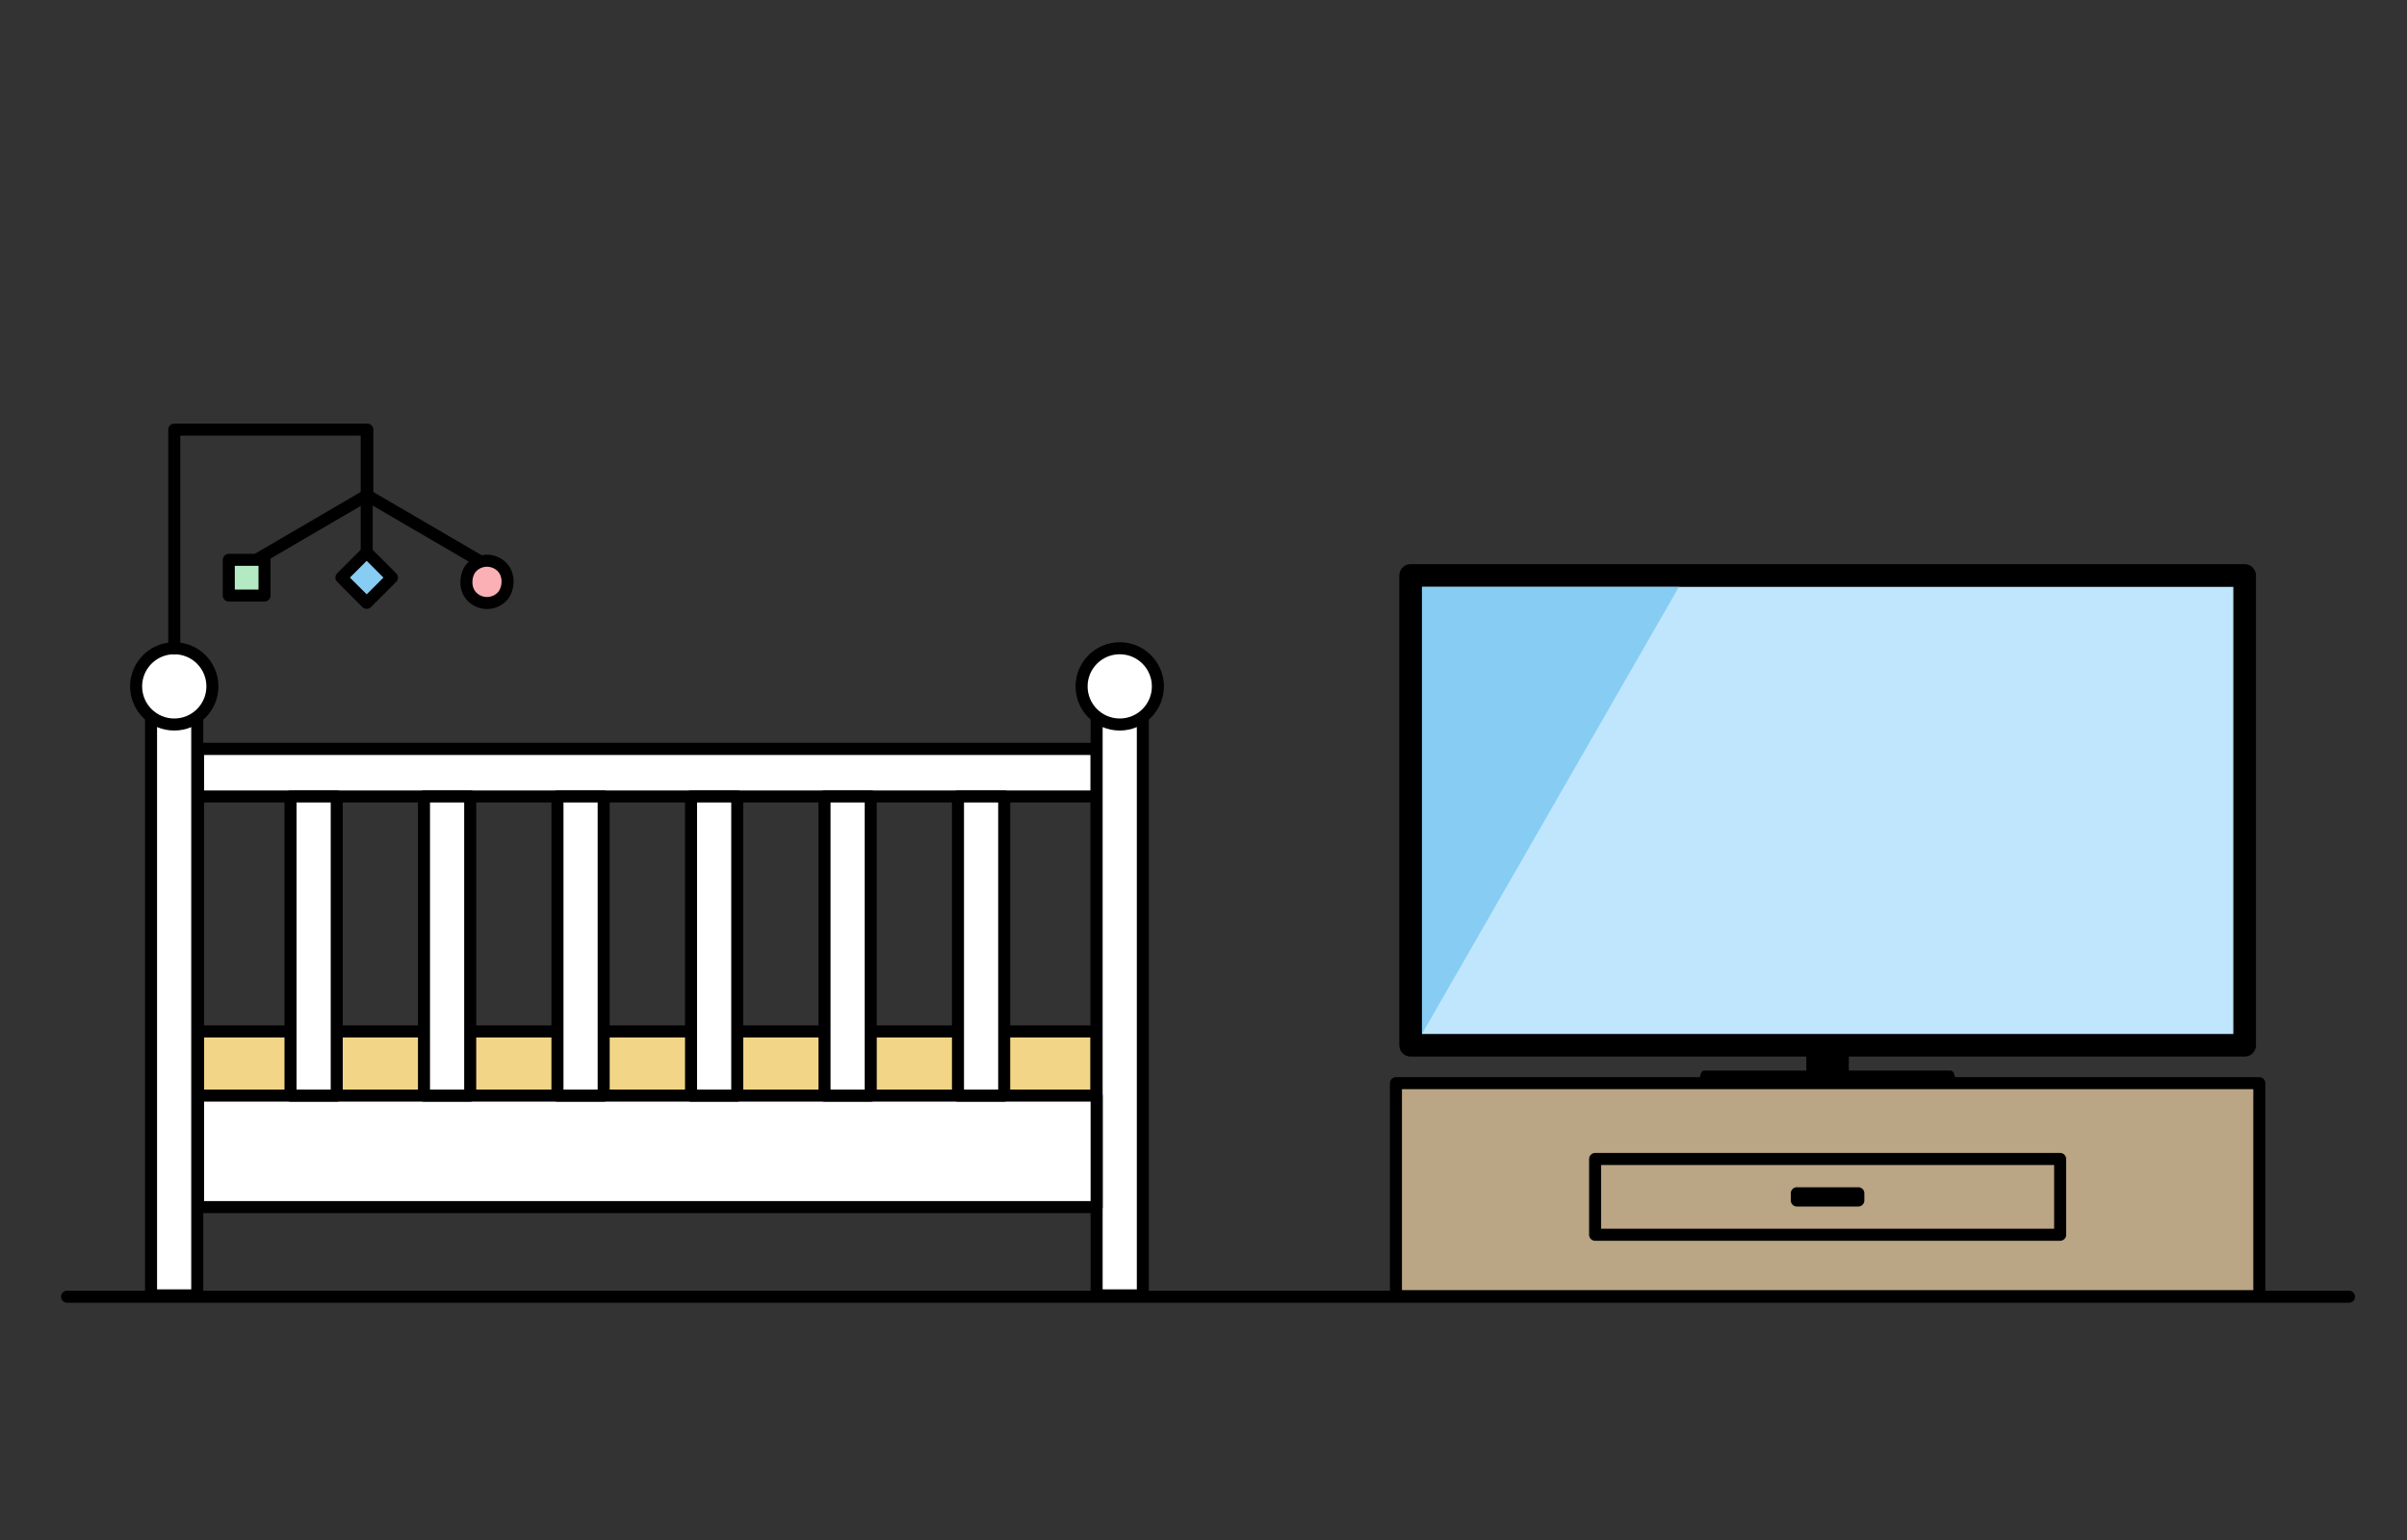 <svg xmlns="http://www.w3.org/2000/svg" id="Calque_1" data-name="Calque 1" viewBox="0 0 200 128"><rect x="0" y="0" width="200" height="128" fill="#333333" stroke="none"/><defs><style>.cls-4,.cls-5{stroke-linecap:round}.cls-4,.cls-5,.cls-8{stroke-linejoin:round;stroke:#000}.cls-4{fill:#fff}.cls-5{fill:none}.cls-8{fill:#baa584}</style></defs><path d="M16.4 85.73h74.72v5.77H16.4z" style="fill:#f3d587;stroke:#000;stroke-linejoin:round;stroke-linecap:round"/><path d="M16.46 62.25h74.66v28.81H16.46z" class="cls-5"/><path d="M16.46 62.25h74.66v3.95H16.46z" class="cls-4"/><path d="M94.96 107.67h-3.84V59.81h3.84z" class="cls-4"/><path d="M16.46 91.06h74.66v9.27H16.46z" class="cls-4"/><circle cx="93.04" cy="57.05" r="3.17" class="cls-4"/><path d="M16.39 107.67h-3.84V59.81h3.84zM27.98 91.06h-3.84V66.2h3.84zM39.07 91.06h-3.84V66.2h3.84zM50.16 91.06h-3.84V66.2h3.84zM61.26 91.06h-3.84V66.2h3.84zM72.35 91.06h-3.84V66.2h3.84zM83.44 91.06H79.6V66.2h3.84z" class="cls-4"/><circle cx="14.48" cy="57.05" r="3.17" class="cls-4"/><path d="M14.48 53.88V35.71h15.99v5.47l-9.95 5.81M30.52 35.71v5.47l9.95 5.81M30.47 41.18v5.23" class="cls-5"/><path d="M28.98 46.52h2.97v2.97h-2.97z" style="fill:#87ccf3;stroke:#000;stroke-linejoin:round;stroke-linecap:round" transform="rotate(45 30.464 48.009)"/><path d="M19.01 46.52h2.97v2.97h-2.97z" style="fill:#b4eac3;stroke:#000;stroke-linejoin:round;stroke-linecap:round" transform="rotate(90 20.49 48.01)"/><rect width="3.51" height="3.51" x="38.71" y="46.61" rx="1.75" ry="1.75" style="fill:#fab0b4;stroke:#000;stroke-linejoin:round;stroke-linecap:round" transform="rotate(45 40.468 48.362)"/><path d="M5.57 107.78h189.61" class="cls-5"/><path d="M162.5 91.18h-21.29c-.17 0-.31-.14-.31-.31s.14-.31.31-.31h21.29c.17 0 .31.14.31.31s-.14.31-.31.31Z"/><path d="M117.21 47.83h69.3v39.05h-69.3z" style="fill:#bfe6fc"/><path d="M186.51 87.82h-69.3c-.52 0-.94-.42-.94-.94V47.83c0-.52.42-.94.94-.94h69.3c.52 0 .94.42.94.94v39.05c0 .52-.42.94-.94.94Zm-68.35-1.88h67.41V48.78h-67.41v37.16Z"/><path d="M150.09 87.34h3.53v1.96h-3.53zM141.64 89.3l-.42 1.38h21.28l-.46-1.38h-20.4z"/><path d="M162.5 90.99h-21.28c-.1 0-.19-.05-.25-.13a.31.31 0 0 1-.05-.28l.42-1.38c.04-.13.16-.22.3-.22h20.4c.13 0 .26.09.3.21l.46 1.38a.307.307 0 0 1-.29.41Zm-20.86-.63h20.42l-.25-.75h-19.94l-.23.75Z"/><path d="M118.15 48.78v37.16l21.35-37.16h-21.35z" style="fill:#87ccf3"/><path d="M115.99 90.03h71.74v17.7h-71.74z" class="cls-8"/><path d="M132.54 96.33h38.64v6.3h-38.64z" class="cls-8"/><path d="M149.3 99.18h5.11v.6h-5.11z" class="cls-8"/><path d="M-4016.72-5543.69h6467.34v6437.3h-6467.34z" style="stroke:#fff;stroke-width:8px;fill:none;stroke-linejoin:round;stroke-linecap:round"/></svg>
